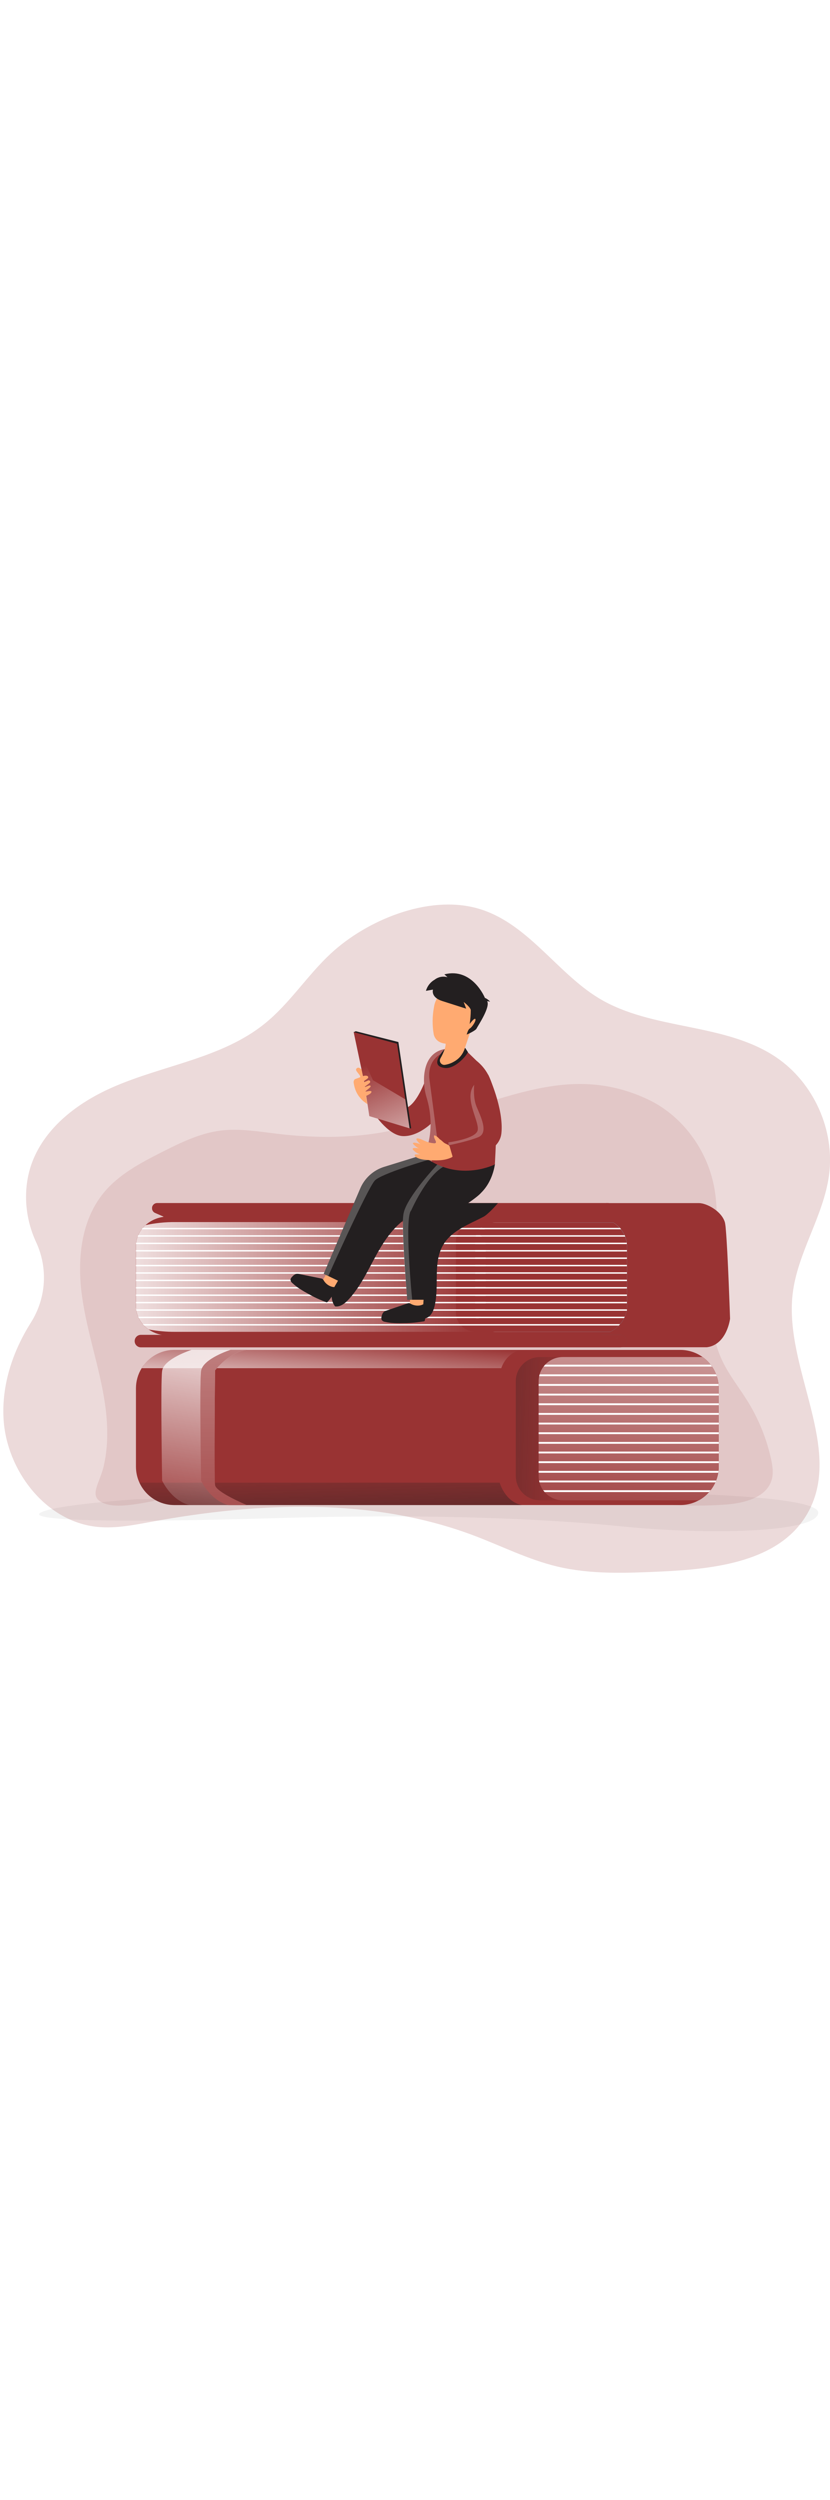 <svg id="_0014_book_lover" xmlns="http://www.w3.org/2000/svg" xmlns:xlink="http://www.w3.org/1999/xlink" viewBox="0 0 500 500" data-imageid="book-lover-25" imageName="Book Lover" class="illustrations_image" style="width: 166px;"><defs><style>.cls-1_book-lover-25{fill:#000405;opacity:.05;}.cls-1_book-lover-25,.cls-2_book-lover-25,.cls-3_book-lover-25,.cls-4_book-lover-25,.cls-5_book-lover-25,.cls-6_book-lover-25,.cls-7_book-lover-25,.cls-8_book-lover-25,.cls-9_book-lover-25,.cls-10_book-lover-25,.cls-11_book-lover-25,.cls-12_book-lover-25,.cls-13_book-lover-25,.cls-14_book-lover-25,.cls-15_book-lover-25,.cls-16_book-lover-25,.cls-17_book-lover-25,.cls-18_book-lover-25,.cls-19_book-lover-25,.cls-20_book-lover-25,.cls-21_book-lover-25{stroke-width:0px;}.cls-1_book-lover-25,.cls-2_book-lover-25,.cls-4_book-lover-25,.cls-9_book-lover-25,.cls-17_book-lover-25{isolation:isolate;}.cls-2_book-lover-25{opacity:.11;}.cls-2_book-lover-25,.cls-4_book-lover-25,.cls-21_book-lover-25{fill:#68e1fd;}.cls-3_book-lover-25{fill:url(#linear-gradient);}.cls-4_book-lover-25{opacity:.18;}.cls-5_book-lover-25{fill:url(#linear-gradient-11-book-lover-25);}.cls-6_book-lover-25{fill:url(#linear-gradient-12-book-lover-25);}.cls-7_book-lover-25{fill:url(#linear-gradient-13-book-lover-25);}.cls-8_book-lover-25{fill:url(#linear-gradient-10-book-lover-25);}.cls-9_book-lover-25{fill:url(#linear-gradient-2-book-lover-25);opacity:.61;}.cls-10_book-lover-25{fill:url(#linear-gradient-4-book-lover-25);}.cls-11_book-lover-25{fill:url(#linear-gradient-3-book-lover-25);}.cls-12_book-lover-25{fill:url(#linear-gradient-8-book-lover-25);}.cls-13_book-lover-25{fill:url(#linear-gradient-9-book-lover-25);}.cls-14_book-lover-25{fill:url(#linear-gradient-7-book-lover-25);}.cls-15_book-lover-25{fill:url(#linear-gradient-5-book-lover-25);}.cls-16_book-lover-25{fill:url(#linear-gradient-6-book-lover-25);}.cls-17_book-lover-25{opacity:.24;}.cls-17_book-lover-25,.cls-19_book-lover-25{fill:#fff;}.cls-18_book-lover-25{fill:#231f20;}.cls-20_book-lover-25{fill:#ffaa71;}</style><linearGradient id="linear-gradient-book-lover-25" x1="-168.72" y1="1341.28" x2="-167.53" y2="1449.21" gradientTransform="translate(407.58 1612.89) scale(1 -1)" gradientUnits="userSpaceOnUse"><stop offset="0" stop-color="#fff" stop-opacity="0"/><stop offset=".99" stop-color="#fff"/></linearGradient><linearGradient id="linear-gradient-2-book-lover-25" x1="-127.9" y1="1429.23" x2="-183.96" y2="1294.36" gradientTransform="translate(407.58 1612.89) scale(1 -1)" gradientUnits="userSpaceOnUse"><stop offset=".17" stop-color="#00272e"/><stop offset="1" stop-color="#68e1fd" stop-opacity="0"/></linearGradient><linearGradient id="linear-gradient-3-book-lover-25" x1="-28.73" y1="1342.78" x2="-122.81" y2="1350.54" gradientTransform="translate(407.58 1612.89) scale(1 -1)" gradientUnits="userSpaceOnUse"><stop offset="0" stop-color="#68e1fd"/><stop offset="1" stop-color="#fff"/></linearGradient><linearGradient id="linear-gradient-4-book-lover-25" x1="-118.08" y1="1346.67" x2="-368.14" y2="1346.67" xlink:href="#linear-gradient-book-lover-25"/><linearGradient id="linear-gradient-5-book-lover-25" x1="-36.58" y1="1310.05" x2="-34.82" y2="1310.05" gradientTransform="translate(407.58 1612.89) scale(1 -1)" gradientUnits="userSpaceOnUse"><stop offset="0" stop-color="#68e1fd"/><stop offset="1" stop-color="#68e1fd"/></linearGradient><linearGradient id="linear-gradient-6-book-lover-25" x1="-210.54" y1="-569.72" x2="-208.27" y2="-490.64" gradientTransform="translate(409 942.5)" gradientUnits="userSpaceOnUse"><stop offset="0" stop-color="#231f20" stop-opacity="0"/><stop offset="1" stop-color="#231f20"/></linearGradient><linearGradient id="linear-gradient-7-book-lover-25" x1="-206.61" y1="1311.52" x2="-210.19" y2="1266.8" xlink:href="#linear-gradient-book-lover-25"/><linearGradient id="linear-gradient-8-book-lover-25" x1="-62.89" y1="-585.94" x2="-197.73" y2="-591.06" xlink:href="#linear-gradient-6-book-lover-25"/><linearGradient id="linear-gradient-9-book-lover-25" x1="-37.22" y1="1354.66" x2="-14.08" y2="1598.54" gradientTransform="translate(409 1782.94) scale(1 -1)" xlink:href="#linear-gradient-book-lover-25"/><linearGradient id="linear-gradient-10-book-lover-25" x1="-294.24" y1="1189.69" x2="-271.09" y2="1330.94" xlink:href="#linear-gradient-book-lover-25"/><linearGradient id="linear-gradient-11-book-lover-25" x1="-275.23" y1="1319.55" x2="-271.05" y2="1740.19" gradientTransform="translate(409 1782.94) scale(1 -1)" xlink:href="#linear-gradient-book-lover-25"/><linearGradient id="linear-gradient-12-book-lover-25" x1="-183.81" y1="1450.94" x2="-178.34" y2="1450.94" gradientTransform="translate(407.58 1612.89) scale(1 -1)" xlink:href="#linear-gradient-6-book-lover-25"/><linearGradient id="linear-gradient-13-book-lover-25" x1="-186.7" y1="1475.3" x2="-154.21" y2="1396.73" gradientTransform="translate(409 1612.94) scale(1 -1)" xlink:href="#linear-gradient-book-lover-25"/></defs><path id="shadow_1_book-lover-25" class="cls-1_book-lover-25" d="M82.02,400.13s-50.57,3.39-57.85,8.24c-7.27,4.85,49.69,5.91,140.59,3.18,90.9-2.73,160.89,0,210.45,5,49.56,5,116.78,4.03,117.71-8.21.93-12.24-122.71-12.39-122.71-12.39l-288.19,4.18Z"/><g id="background_book-lover-25"><path class="cls-4_book-lover-25 targetColor" d="M199.4,71.27c-14.31,13.26-24.92,30.31-40.13,42.51-25.72,20.66-60.62,24.77-90.86,37.93-20,8.7-38.97,22.49-47.82,42.43-7.15,16.17-6.24,35.22,1.19,51.19,7.21,15.56,6.05,33.71-3.08,48.22-11.01,17.45-17.65,37.38-16.58,57.84,1.66,31.48,25.56,62.54,56.96,65.44,10.78,1,21.61-1.19,32.28-3.15,64.44-11.79,132.64-14.82,193.94,8.26,16.8,6.33,32.97,14.58,50.44,18.74,20.4,4.86,41.67,3.94,62.64,2.99,32.72-1.48,70.9-6.06,87.61-34.24,23.16-39.07-13.73-87.84-8.49-132.94,2.9-24.92,18.62-46.84,21.93-71.69,3.6-27.01-9.21-55.56-31.77-70.84-31.33-21.21-74.66-16.06-107.01-35.7-25.59-15.54-43.19-45.9-73.36-54.17-29.6-8.1-66.31,7.22-87.85,27.16Z" style="fill: rgb(153, 51, 51);"/><path class="cls-2_book-lover-25 targetColor" d="M63.23,342.58c-3.17-21.74-10.72-42.66-13.77-64.42-3.06-21.76-.93-45.68,13.01-62.64,9.09-11.07,22.16-17.97,34.94-24.44,11.36-5.76,23.06-11.5,35.7-13.06,11.14-1.35,22.38.57,33.52,1.91,20.96,2.51,42.31,2.84,63.11-.73,27.16-4.71,52.85-15.49,79.4-22.79,26.01-7.18,51.75-10.84,80.83,2.69,20.1,9.36,34.93,28.91,39.74,50.52,7.77,34.91-9.78,73.6,4.98,106.17,4.16,9.17,10.63,17.08,15.91,25.66,6.49,10.58,11.18,22.17,13.86,34.28.92,4.17,1.6,8.57.42,12.67-3.03,10.51-16.02,14-26.94,14.87-36.32,2.87-72.62-3.91-108.85-7.85-58.81-6.39-118.16-5.26-177.08-.86-14.42,1.08-28.83,2.33-43.23,3.77-11.62,1.14-33.68,8.08-44.63,4.78-12.21-3.7-4.2-11.71-1.61-23.2,2.77-12.2,2.49-25.04.69-37.32Z" style="fill: rgb(153, 51, 51);"/></g><g id="book_2_book-lover-25"><path class="cls-21_book-lover-25 targetColor" d="M439.8,291.39s-1.88,15.64-13.96,17.18h-53.08l-7.55-86.83h55.9c4.51,0,13.76,4.86,15.61,11.75.25,1.27.41,2.56.49,3.86h0c1.24,13.36,2.59,54.05,2.59,54.05Z" style="fill: rgb(153, 51, 51);"/><path class="cls-21_book-lover-25 targetColor" d="M98.45,229.82l-5-2.18c-1.56-.68-2.28-2.5-1.6-4.06.49-1.13,1.6-1.86,2.83-1.85h270.52c6.77-.06,13.2,2.96,17.47,8.22,1.76,2.13,2.92,4.69,3.37,7.41,1.22,8.13.47,43.54.13,56.83-.18,7.22-5.5,13.47-12.67,14.33l-.77.07H110.73l-12.27-78.78Z" style="fill: rgb(153, 51, 51);"/><path class="cls-21_book-lover-25 targetColor" d="M98.45,229.82l-5-2.18c-1.56-.68-2.28-2.5-1.6-4.06.49-1.13,1.6-1.86,2.83-1.85h270.52c6.77-.06,13.2,2.96,17.47,8.22,1.76,2.13,2.92,4.69,3.37,7.41,1.22,8.13.47,43.54.13,56.83-.18,7.22-5.5,13.47-12.67,14.33l-.77.07H110.73l-12.27-78.78Z" style="fill: rgb(153, 51, 51);"/><path class="cls-3_book-lover-25" d="M386.2,294.16c-.18,7.22-5.5,13.47-12.67,14.33l-.77.07H110.75l-12.29-78.74-5-2.18c-1.56-.68-2.28-2.5-1.6-4.06.49-1.13,1.6-1.86,2.83-1.85h270.52c6.77-.06,13.2,2.96,17.47,8.22,1.76,2.13,2.92,4.69,3.37,7.41,1.22,8.1.49,43.5.15,56.8Z"/><path class="cls-9_book-lover-25" d="M84.89,308.63h288.82c2.08,0,3.77-1.68,3.77-3.77h0c0-2.08-1.69-3.77-3.77-3.77H84.89c-2.08,0-3.77,1.69-3.77,3.77h0c0,2.08,1.69,3.77,3.77,3.77Z"/><path class="cls-21_book-lover-25 targetColor" d="M84.89,308.63h288.82c2.08,0,3.77-1.68,3.77-3.77h0c0-2.08-1.69-3.77-3.77-3.77H84.89c-2.08,0-3.77,1.69-3.77,3.77h0c0,2.08,1.69,3.77,3.77,3.77Z" style="fill: rgb(153, 51, 51);"/><path class="cls-21_book-lover-25 targetColor" d="M298.53,299.29h69.04c-2.93,1.46-6.16,2.22-9.43,2.21H101.43c-4.24.04-8.39-1.23-11.88-3.64-.99-.68-1.91-1.46-2.74-2.32-.27-.28-.53-.57-.78-.86-.94-1.1-1.74-2.31-2.38-3.6-.14-.28-.28-.57-.4-.86-.5-1.15-.86-2.36-1.08-3.6-.05-.28-.09-.57-.13-.86-.08-.67-.12-1.35-.12-2.02v-36.14c0-.38,0-.77.04-1.15.04-.38.05-.57.08-.86.15-1.23.44-2.44.87-3.6.11-.29.22-.57.34-.86.55-1.28,1.25-2.49,2.1-3.6l.67-.86c.5-.58,1.03-1.13,1.6-1.64,3.8-3.39,8.72-5.23,13.81-5.19h256.7c4.03,0,7.98,1.16,11.36,3.37h-70.97c-1.08,0-2.16.13-3.21.39-2.15.51-4.13,1.59-5.73,3.13-.28.27-.55.56-.8.86-.9,1.06-1.59,2.28-2.02,3.6-.1.28-.17.57-.24.86-.18.76-.27,1.54-.27,2.32v43.83c0,.68.07,1.36.21,2.02.06.29.13.57.22.86.38,1.31,1.02,2.54,1.87,3.6.23.3.48.58.75.86,1.16,1.2,2.55,2.14,4.09,2.78,1.62.68,3.37,1.01,5.13,1Z" style="fill: rgb(153, 51, 51);"/><path class="cls-11_book-lover-25" d="M377.65,247.85v36.57c0,.21,0,.41-.04.62-.04.2,0,.41-.05.61-.04.18-.06.37-.07.56,0,.18-.05.29-.07.43,0,.07-.02.15-.04.22-.03.2-.07.4-.12.59s-.06.26-.1.38-.06.25-.1.38-.07.27-.11.4l-.14.41c-.02.12-.05.23-.11.33-.04.11-.11.29-.17.43l-.18.44c-.03.08-.07.16-.11.24-.04.11-.09.22-.15.33-.04.09-.09.19-.14.28s-.14.29-.22.42-.23.44-.36.67l-.21.34c-.19.31-.38.61-.59.9-.11.15-.22.3-.32.44-.22.29-.44.57-.67.84s-.51.58-.79.86c-.55.56-1.14,1.09-1.76,1.58-.01.02-.03.03-.05.04-.2.16-.4.31-.61.46l-.67.46-.67.43c-.22.13-.43.26-.67.38l-.77.41h-69.03c-1.76,0-3.5-.34-5.13-1.02-1.54-.63-2.93-1.57-4.09-2.76-.26-.27-.51-.56-.75-.86-.85-1.06-1.49-2.28-1.87-3.58-.09-.28-.16-.56-.22-.85-.14-.66-.21-1.34-.21-2.02v-43.66c0-.78.09-1.55.27-2.31.06-.29.14-.58.24-.86.43-1.31,1.12-2.53,2.02-3.58.25-.3.52-.59.8-.86,1.6-1.52,3.58-2.6,5.73-3.11,1.05-.26,2.13-.38,3.21-.38h70.97c.31.2.62.41.92.63l.34.26c.47.35.92.72,1.35,1.12l.37.35.27.27.36.38.36.4.07.09.05.07c.22.26.43.53.63.79.11.13.21.28.31.41,0,.02.02.04.04.05.18.26.36.52.53.79l.29.47c.18.3.34.61.5.91.07.16.15.31.23.46s.15.32.21.48.13.28.18.43.11.28.16.42l.15.42c.2.58.37,1.18.49,1.78.02.08.04.16.05.24.01.14.04.29.08.42,0,.14.07.48.11.71s.07.57.08.86v.46c0,.18.02.46.02.69Z"/><path class="cls-21_book-lover-25 targetColor" d="M293.4,298.26c-1.52.37-3.09.71-4.71,1.02H105.66c-5.4.04-10.8-.44-16.11-1.43-.99-.68-1.91-1.46-2.74-2.32-.27-.28-.53-.57-.78-.86-.94-1.1-1.74-2.31-2.38-3.6-.14-.28-.28-.57-.4-.86-.5-1.15-.86-2.36-1.08-3.6-.05-.28-.09-.57-.13-.86-.08-.67-.12-1.35-.12-2.02v-36.14c0-.38,0-.77.04-1.15.04-.38.05-.57.08-.86.15-1.23.44-2.44.87-3.6.11-.29.22-.57.34-.86.55-1.28,1.25-2.49,2.1-3.6l.67-.86c.5-.58,1.03-1.13,1.6-1.64,5.93-1.28,11.98-1.9,18.05-1.85h188.14l1.51.39c-2.15.51-4.13,1.59-5.73,3.13-.28.27-.55.56-.8.86-.9,1.06-1.59,2.28-2.02,3.6-.1.28-.17.57-.24.86-.18.76-.27,1.54-.27,2.32v43.83c0,.68.07,1.36.21,2.02.06.29.13.57.22.86.38,1.31,1.02,2.54,1.87,3.6.23.3.48.58.75.86,1.16,1.2,2.55,2.15,4.09,2.78Z" style="fill: rgb(153, 51, 51);"/><path class="cls-10_book-lover-25" d="M293.4,298.26c-1.52.37-3.09.71-4.71,1.02H105.66c-5.4.04-10.8-.44-16.11-1.43-.99-.68-1.91-1.46-2.74-2.32-.27-.28-.53-.57-.78-.86-.94-1.1-1.74-2.31-2.38-3.6-.14-.28-.28-.57-.4-.86-.5-1.15-.86-2.36-1.08-3.6-.05-.28-.09-.57-.13-.86-.08-.67-.12-1.35-.12-2.02v-36.14c0-.38,0-.77.04-1.15.04-.38.05-.57.08-.86.15-1.23.44-2.44.87-3.6.11-.29.22-.57.34-.86.55-1.28,1.25-2.49,2.1-3.6l.67-.86c.5-.58,1.03-1.13,1.6-1.64,5.93-1.28,11.98-1.9,18.05-1.85h188.14l1.51.39c-2.15.51-4.13,1.59-5.73,3.13-.28.27-.55.56-.8.86-.9,1.06-1.59,2.28-2.02,3.6-.1.28-.17.57-.24.86-.18.76-.27,1.54-.27,2.32v43.83c0,.68.07,1.36.21,2.02.06.29.13.57.22.86.38,1.31,1.02,2.54,1.87,3.6.23.3.48.58.75.86,1.16,1.2,2.55,2.15,4.09,2.78Z"/><path class="cls-15_book-lover-25" d="M372.76,301.97c-.54.63-1.13,1.21-1.76,1.75.62-.54,1.21-1.13,1.76-1.75Z"/><path class="cls-21_book-lover-25 targetColor" d="M377.65,247.85v36.97c0,.26-.02.52-.07.78-.12,1.11-.36,2.2-.71,3.26-.08.26-.17.52-.27.77-1.7,4.23-4.91,7.67-9.01,9.66h-80.66c-6.22,0-11.36-4.2-12.12-9.65-.05-.26-.07-.52-.08-.78-.02-.22-.04-.45-.03-.67v-43.62c0-6.14,5.48-11.1,12.26-11.1h82.54c4.96,3.21,8.16,8.48,8.16,14.38Z" style="fill: rgb(153, 51, 51);"/><path class="cls-19_book-lover-25" d="M374.21,237.51h-85.42c.25-.3.52-.59.8-.86h83.91c.26.27.49.56.71.86Z"/><path class="cls-19_book-lover-25" d="M376.66,241.95h-90.12c.06-.29.14-.58.24-.86h89.58c.09.31.2.6.3.86Z"/><path class="cls-19_book-lover-25" d="M377.62,246.43h-91.35v-.86h91.28c0,.28.05.57.07.86Z"/><rect class="cls-19_book-lover-25" x="286.27" y="250.03" width="91.39" height=".86"/><rect class="cls-19_book-lover-25" x="286.27" y="254.49" width="91.39" height=".86"/><rect class="cls-19_book-lover-25" x="286.27" y="258.95" width="91.39" height=".86"/><rect class="cls-19_book-lover-25" x="286.27" y="263.41" width="91.39" height=".86"/><rect class="cls-19_book-lover-25" x="286.27" y="267.87" width="91.39" height=".86"/><rect class="cls-19_book-lover-25" x="286.27" y="272.33" width="91.39" height=".86"/><rect class="cls-19_book-lover-25" x="286.27" y="276.79" width="91.39" height=".86"/><rect class="cls-19_book-lover-25" x="286.27" y="281.25" width="91.39" height=".86"/><path class="cls-19_book-lover-25" d="M377.67,285.73v.86h-91.4v-.86h91.4Z"/><path class="cls-19_book-lover-25" d="M376.33,290.17c0,.29-.37.57-.4.86h-89.24c-.09-.28-.16-.57-.22-.86h89.85Z"/><path class="cls-19_book-lover-25" d="M292.07,237.51H85.34l.67-.86h204.42c.57.28,1.11.58,1.64.86Z"/><path class="cls-19_book-lover-25" d="M290.21,241.95H82.89c.11-.29.22-.57.34-.86h206.16c.29.27.56.56.82.86Z"/><path class="cls-19_book-lover-25" d="M292.5,246.43H81.95c0-.29.03-.57.08-.86h210.26c.09.28.16.57.22.86Z"/><rect class="cls-19_book-lover-25" x="81.9" y="250.03" width="210.7" height=".86"/><rect class="cls-19_book-lover-25" x="81.9" y="254.49" width="210.7" height=".86"/><rect class="cls-19_book-lover-25" x="81.9" y="258.95" width="210.7" height=".86"/><rect class="cls-19_book-lover-25" x="81.9" y="263.41" width="210.7" height=".86"/><rect class="cls-19_book-lover-25" x="81.9" y="267.88" width="210.7" height=".85"/><rect class="cls-19_book-lover-25" x="81.9" y="272.33" width="210.7" height=".85"/><rect class="cls-19_book-lover-25" x="81.9" y="276.79" width="210.7" height=".86"/><rect class="cls-19_book-lover-25" x="81.9" y="281.25" width="210.7" height=".86"/><path class="cls-19_book-lover-25" d="M292.29,285.73c-.09.29-.19.58-.32.86H82.14c-.05-.28-.09-.57-.13-.86h210.28Z"/><path class="cls-19_book-lover-25" d="M289.43,290.17c-.3.3-.62.59-.95.86H83.63c-.14-.28-.28-.57-.4-.86h206.19Z"/><path class="cls-19_book-lover-25" d="M373.55,294.63c-.23.3-.48.54-.74.86H86.79c-.27-.28-.53-.57-.78-.86h287.53Z"/></g><g id="book_1_book-lover-25"><path class="cls-21_book-lover-25 targetColor" d="M432.97,333.34v47.11c0,12.8-10.37,23.18-23.17,23.18H105.08c-12.78.02-23.16-10.33-23.18-23.11h0v-47.19c0-4.28,1.18-8.48,3.44-12.12.49-.81,1.04-1.58,1.63-2.32,4.39-5.52,11.06-8.73,18.11-8.72h304.72c12.8,0,23.17,10.38,23.18,23.18h0Z" style="fill: rgb(153, 51, 51);"/><path class="cls-16_book-lover-25" d="M314.31,403.64H105.08c-9.07,0-17.31-5.27-21.09-13.51h217.01s3.13,11.45,13.31,13.51Z"/><path class="cls-14_book-lover-25" d="M314.31,310.15c-9.62,1.59-12.31,11.04-12.31,11.04H85.34l1.63-2.32c4.39-5.52,11.06-8.73,18.11-8.72h209.23Z"/><path class="cls-12_book-lover-25" d="M432.97,333.34v47.11c0,8.45-4.59,16.23-11.98,20.3h-95.7c-8.04,0-14.55-6.51-14.56-14.54h0v-57.17c0-8.04,6.51-14.55,14.54-14.56h98.02c6.08,4.35,9.69,11.37,9.68,18.85Z"/><path class="cls-21_book-lover-25 targetColor" d="M432.97,333.34v47.11c0,.87-.05,1.74-.14,2.6-.04.38-.09.75-.15,1.12-.25,1.61-.68,3.2-1.28,4.71-.14.38-.3.75-.47,1.12-.75,1.68-1.7,3.26-2.83,4.71-.3.38-.61.75-.94,1.12-1.76,1.99-3.84,3.67-6.17,4.95h-81.95c-4.19,0-8.17-1.8-10.93-4.95-.32-.36-.61-.73-.89-1.12-1.03-1.42-1.78-3.02-2.23-4.71-.1-.36-.18-.74-.25-1.12-.17-.88-.25-1.77-.25-2.66v-57.18c0-1.02.11-2.04.32-3.03.07-.38.16-.75.28-1.12.5-1.71,1.31-3.31,2.4-4.71.3-.39.61-.76.95-1.12,2.74-2.94,6.58-4.6,10.6-4.59h84.25c1.8,1.29,3.41,2.84,4.78,4.59.28.36.56.73.82,1.12,1.02,1.47,1.85,3.05,2.49,4.71.15.37.29.75.4,1.12.52,1.53.87,3.11,1.04,4.71.05.37.08.75.1,1.12s.05,1.02.05,1.49Z" style="fill: rgb(153, 51, 51);"/><path class="cls-13_book-lover-25" d="M432.97,333.34v47.11c0,.87-.05,1.74-.14,2.6-.04.38-.09.75-.15,1.12-.25,1.61-.68,3.2-1.28,4.71-.14.38-.3.75-.47,1.12-.75,1.68-1.7,3.26-2.83,4.71-.3.38-.61.75-.94,1.12-1.76,1.99-3.84,3.67-6.17,4.95h-81.95c-4.19,0-8.17-1.8-10.93-4.95-.32-.36-.61-.73-.89-1.12-1.03-1.42-1.78-3.02-2.23-4.71-.1-.36-.18-.74-.25-1.12-.17-.88-.25-1.77-.25-2.66v-57.18c0-1.02.11-2.04.32-3.03.07-.38.16-.75.28-1.12.5-1.71,1.31-3.31,2.4-4.71.3-.39.61-.76.95-1.12,2.74-2.94,6.58-4.6,10.6-4.59h84.25c1.8,1.29,3.41,2.84,4.78,4.59.28.36.56.73.82,1.12,1.02,1.47,1.85,3.05,2.49,4.71.15.37.29.75.4,1.12.52,1.53.87,3.11,1.04,4.71.05.37.08.75.1,1.12s.05,1.02.05,1.49Z"/><path class="cls-19_book-lover-25" d="M428.89,320.2h-101.4c.3-.39.61-.76.95-1.12h99.63c.28.36.57.73.83,1.12Z"/><path class="cls-19_book-lover-25" d="M431.79,326.01h-106.97c.07-.38.16-.75.28-1.12h106.29c.15.37.29.75.4,1.12Z"/><path class="cls-19_book-lover-25" d="M432.93,331.83h-108.44v-1.12h108.34c.05.37.08.75.1,1.12Z"/><rect class="cls-19_book-lover-25" x="324.49" y="336.53" width="108.49" height="1.12"/><rect class="cls-19_book-lover-25" x="324.49" y="342.34" width="108.49" height="1.12"/><rect class="cls-19_book-lover-25" x="324.49" y="348.16" width="108.49" height="1.12"/><rect class="cls-19_book-lover-25" x="324.49" y="353.98" width="108.49" height="1.11"/><rect class="cls-19_book-lover-25" x="324.49" y="359.79" width="108.49" height="1.11"/><rect class="cls-19_book-lover-25" x="324.49" y="365.61" width="108.49" height="1.11"/><rect class="cls-19_book-lover-25" x="324.49" y="371.42" width="108.49" height="1.11"/><rect class="cls-19_book-lover-25" x="324.49" y="377.24" width="108.49" height="1.12"/><path class="cls-19_book-lover-25" d="M432.83,383.06c-.04.38-.09.75-.15,1.12h-108.19v-1.12h108.34Z"/><path class="cls-19_book-lover-25" d="M431.43,388.87c-.14.38-.3.75-.47,1.12h-105.95c-.1-.36-.18-.74-.25-1.12h106.67Z"/><path class="cls-19_book-lover-25" d="M428.1,394.69c-.3.38-.61.75-.94,1.12h-99.05c-.32-.36-.61-.73-.89-1.12h100.88Z"/><path class="cls-8_book-lover-25" d="M148.67,403.64h-34.56c-11.08-2.79-16.45-14.77-16.45-14.77,0,0-1-58.6,0-66.01s17.79-12.73,17.79-12.73h33.22c-11.08,1.59-19.13,12.39-19.13,12.39,0,0-.67,64.76,0,69.12s19.13,12,19.13,12Z"/><path class="cls-21_book-lover-25 targetColor" d="M148.67,403.64h-11.08c-11.07-2.79-16.43-14.77-16.43-14.77,0,0-1.01-58.6,0-66.01,1.01-7.41,17.78-12.73,17.78-12.73h9.73c-11.08,1.59-19.13,12.39-19.13,12.39,0,0-.67,64.76,0,69.12s19.13,12,19.13,12Z" style="fill: rgb(153, 51, 51);"/><path class="cls-5_book-lover-25" d="M148.67,403.64h-11.08c-11.07-2.79-16.43-14.77-16.43-14.77,0,0-1.01-58.6,0-66.01,1.01-7.41,17.78-12.73,17.78-12.73h9.73c-11.08,1.59-19.13,12.39-19.13,12.39,0,0-.67,64.76,0,69.12s19.13,12,19.13,12Z"/></g><g id="shadow_2_book-lover-25"><path class="cls-18_book-lover-25" d="M299.95,221.74c-3.04,3.65-6.96,7.32-8.52,8.14-8.85,4.66-19.1,8.23-24.3,16.78-6.57,10.78-2.32,24.87-5.34,37.15-.55,2.24-1.41,4.52-3.14,6.06-1.73,1.54-4.51,2.07-6.35.67-1.62-1.22-2.02-3.43-2.32-5.43-2.65-18.88-2.75-38.04-.3-56.95-10.1,4.51-16.94,14.04-22.33,23.67-5.4,9.63-9.92,19.96-17.44,28.05-2.14,2.29-4.94,4.53-8.04,4.09-3.72-4.71-1.77-11.61.34-17.25,4.24-11.37,8.49-22.75,13.97-33.53,1.76-3.5,3.72-7.02,6.69-9.59.81-.7,1.69-1.33,2.61-1.87h74.47Z"/></g><g id="character_book-lover-25"><path class="cls-21_book-lover-25 targetColor" d="M260.63,134.3s-5.57,22.64-13.9,28.96c-8.59,6.52-17.51-6.01-17.51-6.01l-4.96,8.97s9.18,14.82,18.44,15.16c9.25.34,17.38-7.94,17.38-7.94l.56-39.15Z" style="fill: rgb(153, 51, 51);"/><polygon class="cls-18_book-lover-25" points="213.06 118.75 214.32 118.19 239.99 124.71 247.71 176.71 246.74 176.71 213.06 118.75"/><polygon class="cls-20_book-lover-25" points="196.81 264.04 193.59 269.63 201.06 272.88 204.15 267.56 196.81 264.04"/><polygon class="cls-20_book-lover-25" points="247.07 279.05 246.72 285.28 254.87 284.81 255.22 279.05 247.07 279.05"/><path class="cls-18_book-lover-25" d="M195.05,268.39c-.16-.34-.39-.65-.67-.9-.33-.22-.71-.36-1.1-.4l-12.94-2.6c-.47-.12-.95-.17-1.43-.15-1.24.08-2.26.99-3.07,1.93-.47.44-.77,1.03-.85,1.67.1.81.53,1.54,1.19,2.02.91.84,1.86,1.63,2.86,2.37,1.92,1.34,3.91,2.57,5.97,3.68,1.39.78,2.78,1.56,4.2,2.28,2.34,1.17,4.76,2.16,7.2,3.11.33.21.78.11.98-.23h0c1.76-1.84,3.15-4,4.1-6.37.24-.59.67-1.87,0-2.36-.24-.17-.9-.14-1.2-.21-2.19-.53-4.08-1.91-5.24-3.83h0Z"/><path class="cls-18_book-lover-25" d="M247.55,282.45c-.31-.21-.66-.36-1.03-.44-.4-.02-.79.05-1.16.2l-12.49,4.26c-.47.13-.93.33-1.35.58-1.03.67-1.45,2.02-1.69,3.21-.18.62-.14,1.28.11,1.87.49.64,1.22,1.06,2.02,1.14,1.21.28,2.43.48,3.66.61,2.33.2,4.67.26,7.01.18,1.6,0,3.19-.04,4.78-.14,2.61-.16,5.21-.53,7.79-.93.39.02.72-.28.74-.67.6-2.48.71-5.05.34-7.57-.09-.63-.38-1.95-1.2-2.02-.29-.03-.85.33-1.14.42-.44.13-.89.23-1.35.28-1.75.21-3.52-.13-5.06-.98Z"/><path class="cls-18_book-lover-25" d="M298.11,198.43s-2.11,19.8-20.36,23.3c-12.35,2.36-27.46,1.52-35.92.73-4.08-.38-8.02,1.57-10.21,5.03l-26.27,41.84-7.61-3.68h-.06l-2.69-1.29,21.87-51.06c2.6-6.42,7.95-11.34,14.56-13.39l25.13-7.78,5.87-1.82s23.53-2.37,35.69,8.11Z"/><path class="cls-17_book-lover-25" d="M256.59,192.1l1.65,3.5s-28.96,8.49-32.52,12.62c-4.75,5.52-27.96,57.42-27.96,57.42h-.06l-2.69-1.29,21.84-51.03c2.6-6.42,7.95-11.34,14.56-13.39l25.18-7.82Z"/><path class="cls-18_book-lover-25" d="M266.86,195s-23.26,22.7-24.02,34.82c-.75,12.12,2.5,50.14,2.5,50.14h11.29s-.56-46.15,4.04-46.48c4.6-.32,25.45-13.77,28.8-17.61,3.35-3.84,8.69-17.46,8.69-17.46l-31.3-3.42Z"/><path class="cls-21_book-lover-25 targetColor" d="M298.11,198.43s-18.62,9.52-38.02-1.62c-1.69-.97-3.31-2.05-4.86-3.24,0,0,8.16-14.58,1.66-35.77-2.78-9.06-2.84-26.36,10.93-28.82h.07c13.7-2.43,12.93.95,12.93.95l6.2,6.02c11.92,9.67,13.22,24.48,11.09,62.47Z" style="fill: rgb(153, 51, 51);"/><path class="cls-17_book-lover-25" d="M267.9,128.98c-.57,1.25-1.46,2.32-2.58,3.12,0,0-8.19,3.63-6.55,15.64,1.64,12.01,4.63,35.11,4.63,35.11l-3.31,13.98c-1.69-.97-3.31-2.05-4.86-3.24,0,0,8.16-14.58,1.66-35.77-2.78-9.06-2.84-26.36,10.93-28.82h.07Z"/><path class="cls-18_book-lover-25" d="M280.22,128.21c-3.04,3.63-8.44,4.11-12.07,1.07h0s-.3-.26-.3-.26c0,0-10.1,10.1.11,11.32,5.39.67,12.02-5.85,13.94-9.53l-1.68-2.61Z"/><path class="cls-20_book-lover-25" d="M283.25,118.75c-.04.13-1.94,5.95-3.37,10.1-1.06,3.24-3.31,5.96-6.29,7.6-1.75,1.06-3.7,1.74-5.73,2.02-1.45.13-2.74-.94-2.87-2.39,0,0,0,0,0,0h0c-.05-.55.07-1.11.36-1.58.47-.83.98-1.78,1.45-2.8.98-2.11,1.81-4.47,1.67-6.32v-.2c-.12-.97.51-1.83,1.58-2.57,1.5-1.04,3.87-1.87,6.18-2.49,2.31-.59,4.66-1.04,7.02-1.37Z"/><path class="cls-20_book-lover-25" d="M268.28,131.62c-.46.09-.94.13-1.41.1.98-2.11,1.81-4.47,1.67-6.32l1.56-2.78,1.17-2.06,5.01-.42,5.07-.42c-3.34,7.9-8.95,11.17-13.07,11.91Z"/><path class="cls-20_book-lover-25" d="M277.69,92.17c-7.34-1.54-14.54,3.17-16.08,10.51-.07.34-.13.67-.18,1.04-1.04,5.44-1.08,11.03-.13,16.49,2.31,8.45,14.72,5.39,17.24,2.82,2.52-2.57,12.64-14.39,10.99-18.99-1.06-3.13-4.76-10.27-11.85-11.87Z"/><path class="cls-18_book-lover-25" d="M267.68,83.92l1.91,1.76c-2.67-.79-5.55-.24-7.75,1.46-2.57,1.47-4.45,3.89-5.26,6.74l4.25-.76s-1.55,4.57,5.5,6.86c7.05,2.28,14.5,4.63,14.5,4.63l-1.51-4.04s3.95,2.98,4.28,4.84c-.01,2.82-.24,5.63-.67,8.42,0,0,3.02-4.11,3.48-2.91.46,1.2-2.17,4.95-3.37,5.62-1.2.67-1.76,3.44-1.91,3.64s5.39-2.32,5.93-3.56,8.59-13.03,6.38-16.56l1.81.34c-.86-.99-1.93-1.78-3.14-2.3,0,0-7.52-18.47-24.44-14.16Z"/><path class="cls-20_book-lover-25" d="M265.02,183.38c-1.02-1.02-2.02-2.23-3.44-2.47-.5,1.19.52,2.4.95,3.61.13.27.13.59,0,.86-.2.32-.67.34-1.04.32-1.8-.13-3.56-.55-5.22-1.25-1.54-.67-3.01-1.54-4.67-1.71-.18-.04-.36-.01-.53.07-.4.26-.17.88.12,1.25.62.81,1.32,1.56,2.09,2.23-1.17-.52-2.43-.84-3.7-.95-.36,0-.84.07-.84.43.02.15.09.28.2.38.95,1.08,2.09,1.98,3.37,2.64-.93-.2-1.88-.28-2.83-.24-.41,0-.96.22-.9.62.03.13.09.26.19.35,1.14,1.38,2.68,2.36,4.41,2.82l-2.69.06c-.17,0-.34.03-.49.1-.48.31-.06,1.07.41,1.4,2.07,1.45,4.71,1.7,7.25,1.89,4.86.35,9.97.54,14.35-1.6.32-.16.67-.38.73-.73.01-.18-.01-.37-.08-.54-.53-1.77-.8-4.98-2.41-6.06-.78-.52-1.74-.82-2.55-1.35s-1.76-1.68-2.68-2.14Z"/><path class="cls-21_book-lover-25 targetColor" d="M302.06,179.62c-1.52,14.96-28.63,16.79-28.63,16.79l-2.8-9.61-.49-1.69s14.52-1.83,17.3-6.38c2.78-4.55-8.65-19.79-1.74-28.29,6.9-8.5,8.47-5.89,8.47-5.89,0,0,9.4,20.11,7.89,35.07Z" style="fill: rgb(153, 51, 51);"/><path class="cls-6_book-lover-25" d="M229.24,157.26c0,.47-.05.94-.11,1.4-.23,2.09-.88,5.93-2.62,7.32-2.44,1.96-2.78-.9-2.73-2.02.05-.62.15-1.23.3-1.83.57-2.44,3.56-4.11,4.71-4.66l.44-.21Z"/><path class="cls-20_book-lover-25" d="M229.12,158.66c-.23,2.09-.88,5.93-2.62,7.32-.75-.55-1.72-1.27-2.73-2.02-1.35-1.01-2.78-2.07-3.8-2.82-.91-.61-1.73-1.33-2.45-2.14-.63-.83-1.16-1.73-1.56-2.69l-2.09-4.54c-.67-1.49-1.35-3.46-.15-4.61.3-.3,3.06-.84,3.25-1.23.51-1.12-2.69-3.48-2.49-4.71.21-.69.88-1.14,1.6-1.06.67.03,2.59,1.79,3.19,2.15,1.19.67.19,1.63,1.35,2.33,1.5.77,2.87,1.79,4.04,3,1.31,1.53,1.97,3.49,2.59,5.39.46,1.39,1.07,2.9,1.54,4.41.13.43.24.83.34,1.23Z"/><polygon class="cls-21_book-lover-25 targetColor" points="219.22 147.93 214.72 126.62 213.06 118.75 239.17 125.74 246.74 176.71 222.48 169.32 219.22 147.93" style="fill: rgb(153, 51, 51);"/><polygon class="cls-7_book-lover-25" points="224.65 147.67 214.32 124.71 222.48 169.32 246.74 176.71 244.14 159.23 224.65 147.67"/><path class="cls-20_book-lover-25" d="M220.7,157.11c.82-.41,2.51-1.16,2.93-1.97.1-.2.25-.45.12-.63-.59-.81-3,.22-3.68,0,.47-.77,4.67-3.13,2.69-3.66-.42-.11-3.06,1.22-3.48,1.1.33-.27,3.04-2.2,3.5-2.69.33-.36.3-.92-.06-1.25-.25-.23-.61-.29-.93-.16-1.43.66-2.9,1.23-4.41,1.72.29-.48,4.2-2.69,4.36-3.26.09-.21.1-.45.04-.67-.11-.24-.32-.43-.57-.51-1.09-.42-2.32,0-3.41.44l-2.59,1.02c-.83.32-1.74.74-2.02,1.58-.12.42-.14.87-.06,1.3.32,2.73,1.29,5.34,2.84,7.6.77,1.12,3.19,3.82,4.59,4.08,1.24.24-1.02-3.41.14-4.05Z"/><path class="cls-17_book-lover-25" d="M247.71,226.16s8.9-20.4,19.2-26.21l-3.51-1.42s-18.07,19.22-20.21,29.1c-2.14,9.89,2.15,52.31,2.15,52.31h2.96s-4.9-49.63-.59-53.79Z"/><path class="cls-17_book-lover-25" d="M288.19,182c-5.73,2.36-15.49,4.41-17.59,4.84l-.4.08-.09-1.77s14.52-1.83,17.3-6.38c2.78-4.55-8.65-19.79-1.74-28.29,0,0-.88,7.52,1.39,13.07,2.27,5.56,7.58,15.75,1.14,18.44Z"/></g></svg>